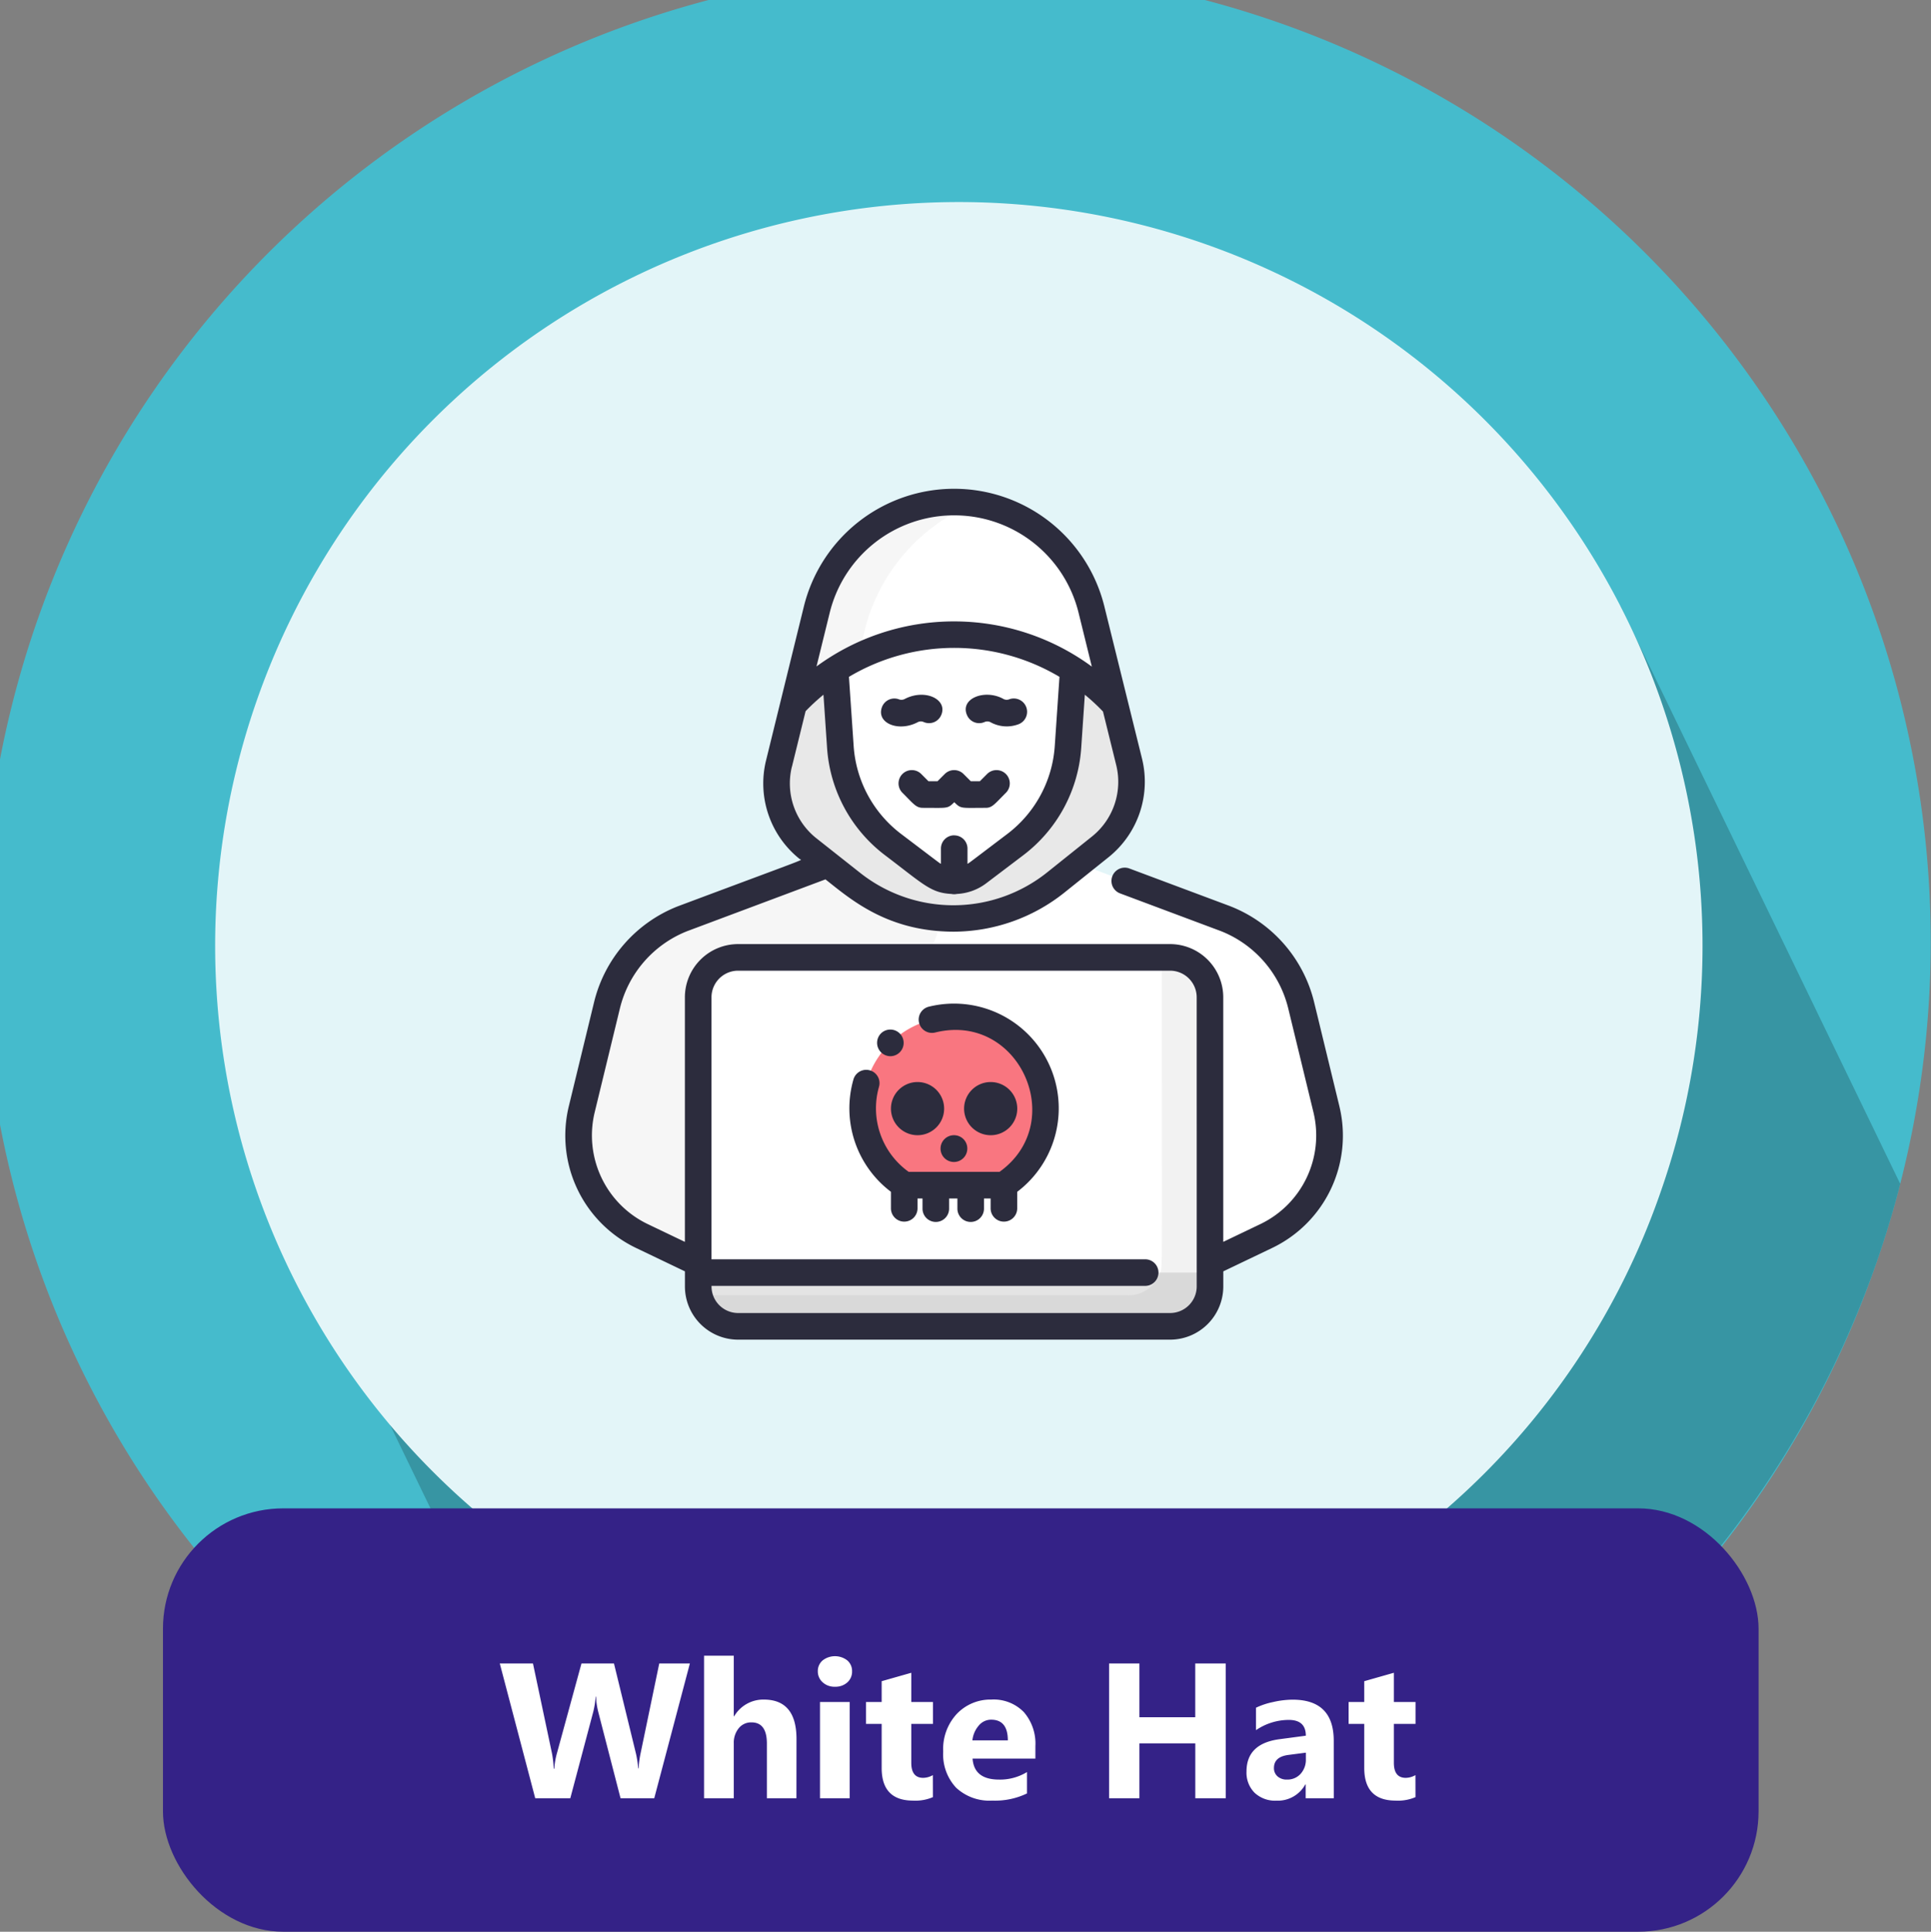 <svg xmlns="http://www.w3.org/2000/svg" width="160.464" height="160.505" viewBox="0 0 160.464 160.505">
  <rect x="0" y="0" width="160.464" height="160.505" fill="#808080" stroke="none"/>
  <g id="Grupo_949962" data-name="Grupo 949962" transform="translate(9063.975 -3885.151)">
    <path id="Trazado_633549" data-name="Trazado 633549" d="M602.572,5003.45a80.938,80.938,0,1,1,103.017-49.894A80.627,80.627,0,0,1,602.572,5003.45Z" transform="translate(-9613.605 -963.576)" fill="#45bbcc"/>
    <path id="Trazado_633550" data-name="Trazado 633550" d="M675.828,4885.95l23.247,48q-.832,3.243-1.948,6.464a80.939,80.939,0,0,1-103.017,49.895q-1.818-.634-3.585-1.344L573.6,4954.021Z" transform="translate(-9605.144 -950.438)" fill="#3795a3"/>
    <g id="Grupo_948433" data-name="Grupo 948433" transform="translate(-9045.009 3903.972)">
      <path id="Trazado_633551" data-name="Trazado 633551" d="M604.077,4980.782a61.8,61.8,0,1,1,78.663-38.1A61.558,61.558,0,0,1,604.077,4980.782Z" transform="translate(-563.648 -4862.638)" fill="#e3f5f8"/>
    </g>
    <rect id="Rectángulo_34615" data-name="Rectángulo 34615" width="132.593" height="35.178" rx="10" transform="translate(-9050.433 4010.479)" fill="#342287"/>
    <path id="Trazado_635187" data-name="Trazado 635187" d="M25.945,5.8,22.984,17h-2.8L18.328,9.813a5.993,5.993,0,0,1-.18-1.258h-.031a7.642,7.642,0,0,1-.2,1.258L16.008,17H13.094L10.148,5.8h2.758l1.578,7.461a8.906,8.906,0,0,1,.148,1.281h.047a6.2,6.2,0,0,1,.227-1.312L16.937,5.8h2.7l1.836,7.523a9.212,9.212,0,0,1,.18,1.2h.031a8.066,8.066,0,0,1,.164-1.25L23.4,5.8ZM34.8,17H32.344V12.453q0-1.758-1.281-1.758A1.312,1.312,0,0,0,30,11.188a1.9,1.9,0,0,0-.406,1.25V17H27.125V5.156h2.469v5.031h.031A2.805,2.805,0,0,1,32.086,8.8q2.719,0,2.719,3.281Zm3.2-9.266a1.442,1.442,0,0,1-1.023-.371,1.2,1.2,0,0,1-.4-.91,1.153,1.153,0,0,1,.4-.906,1.671,1.671,0,0,1,2.051,0,1.158,1.158,0,0,1,.395.906,1.191,1.191,0,0,1-.395.922A1.466,1.466,0,0,1,38.008,7.734ZM39.226,17H36.758V9h2.469Zm6.914-.094a3.649,3.649,0,0,1-1.648.289q-2.609,0-2.609-2.711V10.82h-1.3V9h1.3V7.273l2.461-.7V9h1.8v1.82h-1.8v3.234q0,1.25.992,1.25a1.673,1.673,0,0,0,.8-.227Zm8.516-3.2H49.437q.125,1.742,2.2,1.742a4.286,4.286,0,0,0,2.32-.625V16.6a6.1,6.1,0,0,1-2.883.594,4.058,4.058,0,0,1-3.008-1.074,4.058,4.058,0,0,1-1.07-3,4.281,4.281,0,0,1,1.156-3.156A3.852,3.852,0,0,1,50.992,8.8,3.5,3.5,0,0,1,53.7,9.844a4,4,0,0,1,.957,2.82Zm-2.289-1.516q0-1.719-1.391-1.719a1.328,1.328,0,0,0-1.027.492,2.234,2.234,0,0,0-.527,1.227ZM70.476,17H67.945V12.438H63.3V17H60.781V5.8H63.3v4.469h4.641V5.8h2.531Zm8.977,0H77.117V15.852h-.031A2.607,2.607,0,0,1,74.7,17.2a2.492,2.492,0,0,1-1.832-.66,2.366,2.366,0,0,1-.668-1.762q0-2.328,2.758-2.687l2.172-.289q0-1.312-1.422-1.312a4.853,4.853,0,0,0-2.719.852V9.477a6.116,6.116,0,0,1,1.41-.469,7.413,7.413,0,0,1,1.629-.2q3.422,0,3.422,3.414Zm-2.32-3.25v-.539L75.68,13.4q-1.2.156-1.2,1.086a.9.9,0,0,0,.293.691,1.126,1.126,0,0,0,.793.27,1.462,1.462,0,0,0,1.133-.48A1.735,1.735,0,0,0,77.133,13.75Zm9.109,3.156a3.649,3.649,0,0,1-1.648.289q-2.609,0-2.609-2.711V10.82h-1.3V9h1.3V7.273l2.461-.7V9h1.8v1.82h-1.8v3.234q0,1.25.992,1.25a1.673,1.673,0,0,0,.8-.227Z" transform="translate(-9032.592 4017.567)" fill="#fff"/>
    <g id="hacker_1_" data-name="hacker(1)" transform="translate(-9039.004 3925.762)">
      <path id="Trazado_635010" data-name="Trazado 635010" d="M87.16,68.977l-4.693,2.247v1.95a3.315,3.315,0,0,1-3.314,3.314h-35.9a3.315,3.315,0,0,1-3.314-3.314v-1.95l-4.693-2.247a9.234,9.234,0,0,1-4.987-10.506l2.1-8.651a10.359,10.359,0,0,1,6.281-7.2c.222-.087,12.061-4.505,12.075-4.519l-1.64-1.3a6.906,6.906,0,0,1-2.425-7.067c1.529-6.214.836-3.394,3.147-12.789a11.754,11.754,0,0,1,22.826-.011l3.127,12.656a6.907,6.907,0,0,1-2.383,7.042l-1.73,1.388.064.079,12.072,4.517a10.359,10.359,0,0,1,6.281,7.2l2.1,8.651A9.234,9.234,0,0,1,87.16,68.977Z" transform="translate(-6.888 -6.895)" fill="#fff"/>
      <path id="Trazado_635011" data-name="Trazado 635011" d="M60.152,230.436a9.971,9.971,0,0,1-5.732,7.2c-3.8,1.806-8.457,1.965-11.651,4.972-2.38,2.242-4.573,6.655-3.221,16.277-.043-.02-5.01-2.392-5.044-2.425a9.234,9.234,0,0,1-4.247-10.11l2.1-8.651a10.359,10.359,0,0,1,6.281-7.2c.222-.087,12.061-4.505,12.075-4.519C52.894,227.7,55.421,230.094,60.152,230.436Z" transform="translate(-6.887 -194.777)" fill="#f6f6f6"/>
      <path id="Trazado_635012" data-name="Trazado 635012" d="M144.527,285.314V309.34a3.315,3.315,0,0,1-3.314,3.314h-35.9A3.315,3.315,0,0,1,102,309.34V285.314A3.315,3.315,0,0,1,105.312,282h35.9A3.315,3.315,0,0,1,144.527,285.314Z" transform="translate(-68.948 -243.062)" fill="#fff"/>
      <path id="Trazado_635013" data-name="Trazado 635013" d="M144.527,471.67v1.15a3.315,3.315,0,0,1-3.314,3.314h-35.9A3.315,3.315,0,0,1,102,472.82v-1.15Z" transform="translate(-68.948 -406.542)" fill="#e4e4e4"/>
      <path id="Trazado_635014" data-name="Trazado 635014" d="M176.046,105.408l-3.685,2.955a13.65,13.65,0,0,1-17,.062l-3.607-2.849a6.906,6.906,0,0,1-2.425-7.067l1.208-4.909a18.238,18.238,0,0,1,26.721.026l1.171,4.739A6.907,6.907,0,0,1,176.046,105.408Z" transform="translate(-109.572 -75.668)" fill="#e8e8e8"/>
      <path id="Trazado_635015" data-name="Trazado 635015" d="M216.188,325.352a7.585,7.585,0,0,1-3.108,6.18,1.362,1.362,0,0,1-.807.26c-7.9,0-7.675.1-8.164-.259a7.594,7.594,0,1,1,12.078-6.181Zm-3.452.078a1.1,1.1,0,1,0-1.1,1.1A1.1,1.1,0,0,0,212.736,325.431Zm-6.076,0a1.1,1.1,0,1,0-1.1,1.1A1.1,1.1,0,0,0,206.66,325.431Z" transform="translate(-154.279 -273.927)" fill="#f97680"/>
      <path id="Trazado_635016" data-name="Trazado 635016" d="M192.239,107.557l-3.085-2.336a11.122,11.122,0,0,1-4.379-8.108l-.438-6.421a18.225,18.225,0,0,1,19.79,0l-.438,6.421a11.122,11.122,0,0,1-4.379,8.108l-3.085,2.336A3.3,3.3,0,0,1,192.239,107.557Z" transform="translate(-139.919 -75.653)" fill="#fff"/>
      <path id="Trazado_635017" data-name="Trazado 635017" d="M174.34,8.109a15.444,15.444,0,0,0-9.471,12.654,18.416,18.416,0,0,0-5.541,4.057c.319-1.3.69-2.807,1.939-7.88a11.756,11.756,0,0,1,13.073-8.83Z" transform="translate(-118.362 -6.887)" fill="#f6f6f6"/>
      <path id="Trazado_635018" data-name="Trazado 635018" d="M384.115,285.314V308.19h-4.147c.205-.609.142,1.453.142-26.19h.69A3.315,3.315,0,0,1,384.115,285.314Z" transform="translate(-308.536 -243.062)" fill="#f2f2f2"/>
      <path id="Trazado_635019" data-name="Trazado 635019" d="M145.052,471.67v1.15a3.315,3.315,0,0,1-3.314,3.314h-35.9a3.311,3.311,0,0,1-3.23-2.578h35.678a2.761,2.761,0,0,0,2.619-1.886Z" transform="translate(-69.474 -406.542)" fill="#d9d9d9"/>
      <g id="Grupo_949957" data-name="Grupo 949957" transform="translate(22.004 0)">
        <path id="Trazado_635020" data-name="Trazado 635020" d="M86.333,51.316l-2.1-8.651a11.473,11.473,0,0,0-6.951-7.97c-.324-.126,1.847.691-8.4-3.143a1.1,1.1,0,0,0-.774,2.069l8.374,3.133a9.263,9.263,0,0,1,5.6,6.43l2.1,8.651a8.17,8.17,0,0,1-4.391,9.25l-3.111,1.489V42.252a4.424,4.424,0,0,0-4.419-4.419h-35.9a4.424,4.424,0,0,0-4.419,4.419V62.576l-3.111-1.489a8.17,8.17,0,0,1-4.391-9.25l2.1-8.651a9.262,9.262,0,0,1,5.6-6.43l11.484-4.3C45.708,34.1,48.762,36.8,54.3,36.8a14.812,14.812,0,0,0,9.176-3.244L67.166,30.6a8.034,8.034,0,0,0,2.765-8.169L66.8,9.776a12.86,12.86,0,0,0-24.972.012L38.686,22.577a8.026,8.026,0,0,0,2.813,8.2c.15.119,1.241-.344-10.137,3.914a11.467,11.467,0,0,0-6.968,7.976l-2.1,8.651A10.346,10.346,0,0,0,27.88,63.079l4.065,1.946v1.253A4.424,4.424,0,0,0,36.364,70.7h35.9a4.424,4.424,0,0,0,4.419-4.419V65.025l4.065-1.946a10.346,10.346,0,0,0,5.584-11.763ZM54.319,2.209a10.63,10.63,0,0,1,10.34,8.1l1.1,4.467a19.326,19.326,0,0,0-22.879-.013l1.093-4.444A10.629,10.629,0,0,1,54.319,2.209Zm0,26.586a1.1,1.1,0,0,0-1.1,1.1v1.27c-.183-.106.059.068-3.307-2.482a10.011,10.011,0,0,1-3.944-7.3l-.392-5.755a17.1,17.1,0,0,1,17.494,0l-.392,5.755a10.011,10.011,0,0,1-3.944,7.3c-3.3,2.5-3.123,2.375-3.307,2.482V29.9a1.1,1.1,0,0,0-1.1-1.1Zm-13.483-5.69,1.137-4.623a17.013,17.013,0,0,1,1.485-1.371l.3,4.425a12.22,12.22,0,0,0,4.814,8.912c3.219,2.438,3.8,3.128,5.512,3.218a1.094,1.094,0,0,0,.466,0,4.393,4.393,0,0,0,2.428-.881l3.085-2.337a12.22,12.22,0,0,0,4.814-8.912l.3-4.425a17.014,17.014,0,0,1,1.51,1.4l1.1,4.455a5.817,5.817,0,0,1-2,5.915L62.1,31.832a12.487,12.487,0,0,1-15.625.057l-3.606-2.849a5.812,5.812,0,0,1-2.037-5.936ZM74.474,66.278a2.212,2.212,0,0,1-2.209,2.209h-35.9a2.212,2.212,0,0,1-2.209-2.255H70.193a1.1,1.1,0,0,0,0-2.209H34.154V42.252a2.212,2.212,0,0,1,2.209-2.209h35.9a2.212,2.212,0,0,1,2.209,2.209Z" transform="translate(-22.004 0)" fill="#2c2c3d"/>
        <path id="Trazado_635021" data-name="Trazado 635021" d="M231.419,171.183a1.1,1.1,0,1,0-1.562-1.562l-.6.6H228.5l-.6-.6a1.105,1.105,0,0,0-1.562,0l-.6.6h-.754l-.6-.6a1.1,1.1,0,0,0-1.562,1.562c.958.958,1.135,1.25,1.708,1.25,2.063,0,2.032.094,2.6-.469.568.568.548.469,2.6.469C230.287,172.434,230.467,172.135,231.419,171.183Z" transform="translate(-194.805 -145.921)" fill="#2c2c3d"/>
        <path id="Trazado_635022" data-name="Trazado 635022" d="M215.069,126.246a.555.555,0,0,1,.488-.017,1.1,1.1,0,0,0,1.458-.561c.584-1.315-1.344-2.24-3.033-1.347a.583.583,0,0,1-.5.015,1.1,1.1,0,0,0-1.4.7C211.649,126.339,213.484,127.081,215.069,126.246Z" transform="translate(-185.782 -106.85)" fill="#2c2c3d"/>
        <path id="Trazado_635023" data-name="Trazado 635023" d="M264.564,126.241a.571.571,0,0,1,.54.044,2.785,2.785,0,0,0,2.235.158,1.1,1.1,0,0,0-.7-2.1.581.581,0,0,1-.554-.043c-1.54-.815-3.589,0-2.98,1.375A1.1,1.1,0,0,0,264.564,126.241Z" transform="translate(-229.72 -106.861)" fill="#2c2c3d"/>
        <path id="Trazado_635024" data-name="Trazado 635024" d="M199.587,310.039a1.1,1.1,0,0,0,.533,2.144c6.962-1.73,11.109,7.463,5.342,11.581h-7.54a6.486,6.486,0,0,1-2.471-7.071,1.1,1.1,0,0,0-2.124-.608,8.69,8.69,0,0,0,3.117,9.334v1.374a1.1,1.1,0,0,0,2.209,0v-.819h.414v.845a1.1,1.1,0,0,0,2.209,0v-.845h.69v.845a1.1,1.1,0,0,0,2.209,0v-.845h.552v.819a1.1,1.1,0,1,0,2.209,0V325.42a8.7,8.7,0,0,0-7.352-15.38Z" transform="translate(-169.382 -267.004)" fill="#2c2c3d"/>
        <path id="Trazado_635025" data-name="Trazado 635025" d="M210.677,327.629a1.107,1.107,0,1,0-.758-1.908A1.112,1.112,0,0,0,210.677,327.629Z" transform="translate(-183.672 -280.481)" fill="#2c2c3d"/>
        <path id="Trazado_635026" data-name="Trazado 635026" d="M249.1,389a1.112,1.112,0,1,0,1.1,1.1A1.1,1.1,0,0,0,249.1,389Z" transform="translate(-216.793 -335.287)" fill="#2c2c3d"/>
        <path id="Trazado_635027" data-name="Trazado 635027" d="M220.207,357a2.209,2.209,0,1,0,2.209,2.209A2.212,2.212,0,0,0,220.207,357Z" transform="translate(-190.935 -307.706)" fill="#2c2c3d"/>
        <path id="Trazado_635028" data-name="Trazado 635028" d="M264.207,361.419A2.209,2.209,0,1,0,262,359.209,2.212,2.212,0,0,0,264.207,361.419Z" transform="translate(-228.86 -307.706)" fill="#2c2c3d"/>
      </g>
    </g>
  </g>
</svg>
